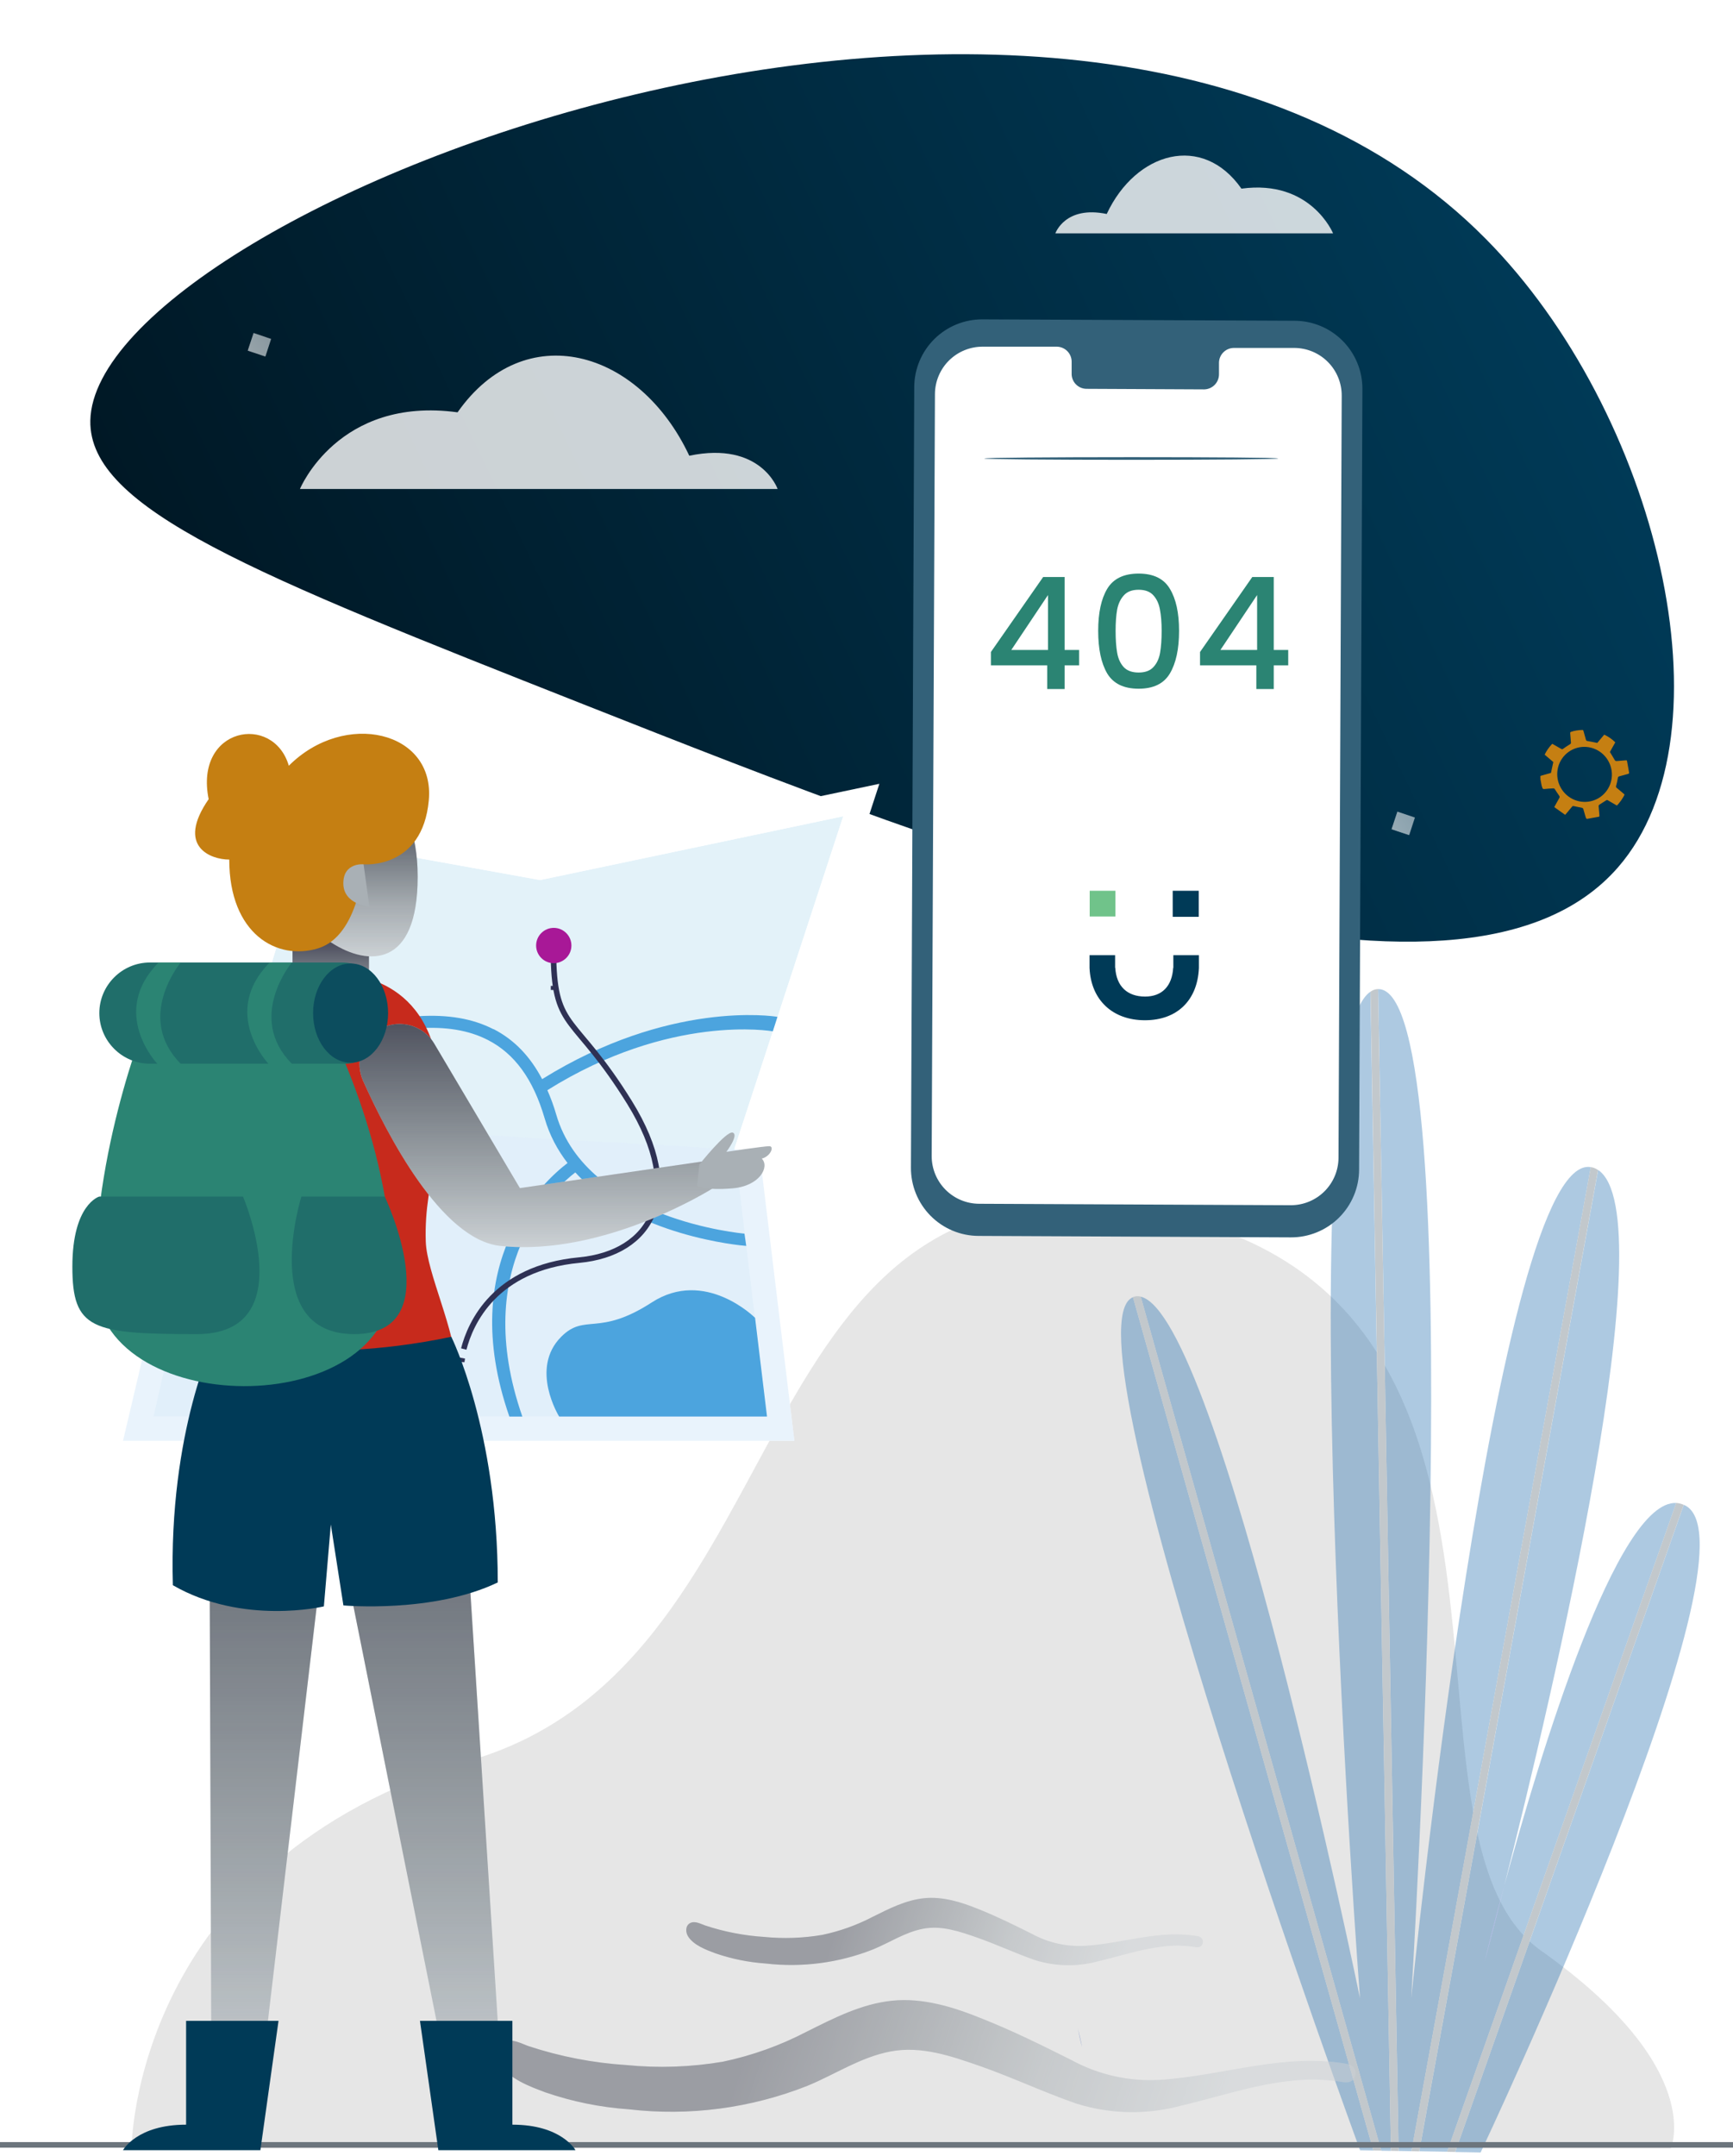 <svg width="156" height="194" viewBox="0 0 156 194" fill="none" xmlns="http://www.w3.org/2000/svg">
<path d="M11.843 193.334C11.843 193.334 11.843 167.471 42.468 158.368C73.094 149.257 65.806 101.822 104.088 109.122C142.37 116.423 123.775 164.951 138.726 175.529C153.677 186.114 150.394 193.334 150.394 193.334H11.843Z" fill="#E6E6E6"/>
<g clip-path="url(#clip0_2_28150)">
<path d="M127.057 193.569L143.201 105.02C134.756 103.57 127.036 179.799 127.036 179.799C127.036 179.799 132.629 89 124.074 89C124.067 89 124.06 89 124.053 89L125.897 193.549L127.057 193.569Z" fill="#1466A9" fill-opacity="0.35"/>
<path d="M130.268 193.624L150.894 135.24C145.549 134.981 138.637 157.81 135.419 169.646C134.335 173.919 133.624 176.572 133.624 176.572C133.624 176.572 134.3 173.782 135.419 169.646C139.749 152.546 149.969 109.368 143.857 105.273L127.761 193.576L130.275 193.617L130.268 193.624Z" fill="#1466A9" fill-opacity="0.35"/>
<path d="M135.412 169.652C134.287 173.782 133.617 176.579 133.617 176.579C133.617 176.579 134.335 173.926 135.412 169.652Z" fill="#A0ABE9"/>
<path d="M133.285 193.679C133.285 193.679 158.952 139.343 151.716 135.473C151.667 135.446 151.612 135.432 151.564 135.411L130.993 193.644L133.285 193.685V193.679Z" fill="#1466A9" fill-opacity="0.35"/>
<path d="M122.43 193.487L123.625 193.508L101.99 116.725C95.237 119.412 122.43 193.487 122.43 193.487Z" fill="#1466A9" fill-opacity="0.35"/>
<path d="M125.206 193.535L123.362 89.233C115.912 94.224 122.423 179.799 122.423 179.799C122.423 179.799 109.752 118.318 102.681 116.677L124.336 193.528L125.199 193.542L125.206 193.535Z" fill="#1466A9" fill-opacity="0.35"/>
<path d="M124.343 193.521L102.688 116.67C102.46 116.616 102.239 116.623 102.025 116.698C102.011 116.698 101.997 116.711 101.983 116.718L123.618 193.501L124.336 193.515L124.343 193.521Z" fill="#C2C8CC"/>
<path d="M125.896 193.549L124.053 89C123.811 89 123.583 89.082 123.369 89.233L125.206 193.535L125.896 193.549Z" fill="#C2C8CC"/>
<path d="M127.754 193.583L143.85 105.28C143.733 105.204 143.616 105.136 143.484 105.088C143.388 105.054 143.291 105.033 143.194 105.02L127.05 193.569L127.747 193.583H127.754Z" fill="#C2C8CC"/>
<path d="M130.993 193.638L151.564 135.405C151.343 135.309 151.115 135.254 150.887 135.24L130.261 193.624L130.986 193.638H130.993Z" fill="#C2C8CC"/>
<path d="M97.025 182.534C97.253 183.628 97.412 184.223 97.412 184.223C97.412 184.223 97.295 183.607 97.025 182.534Z" fill="#637ABE"/>
</g>
<path d="M8.131 37.851C7.983 45.792 22.879 51.674 52.494 63.366C87.352 77.129 131.34 94.497 145.653 78.04C156.187 65.927 149.224 37.119 133.727 21.475C96.809 -15.793 8.492 18.658 8.131 37.851Z" fill="url(#paint0_linear_2_28150)"/>
<path d="M143.941 73.489C143.986 73.453 143.98 73.398 143.966 73.261C143.942 73.016 143.917 72.772 143.901 72.527C143.899 72.488 143.931 72.432 143.965 72.41C144.163 72.278 144.37 72.159 144.568 72.026C144.629 71.985 144.667 71.973 144.734 72.013C145.003 72.174 145.276 72.328 145.545 72.483C145.761 72.299 146.163 71.723 146.237 71.488C146.009 71.295 145.779 71.094 145.541 70.903C145.467 70.843 145.454 70.8 145.481 70.705C145.546 70.483 145.59 70.254 145.63 70.026C145.646 69.934 145.668 69.878 145.769 69.853C146.033 69.788 146.293 69.708 146.555 69.638C146.626 69.62 146.659 69.587 146.646 69.514C146.584 69.17 146.522 68.825 146.46 68.481C146.445 68.396 146.38 68.416 146.328 68.419C146.065 68.438 145.801 68.455 145.539 68.482C145.441 68.492 145.391 68.463 145.343 68.374C145.213 68.14 145.068 67.913 144.918 67.666L145.404 66.796C145.114 66.508 144.785 66.284 144.409 66.104L143.781 66.852C143.469 66.789 143.182 66.724 142.891 66.676C142.807 66.662 142.779 66.632 142.759 66.557C142.689 66.296 142.612 66.037 142.541 65.777C142.525 65.721 142.508 65.682 142.44 65.684C142.095 65.696 141.755 65.736 141.427 65.85C141.354 65.876 141.339 65.914 141.345 65.983C141.369 66.26 141.388 66.537 141.413 66.814C141.419 66.881 141.408 66.916 141.343 66.955C141.12 67.092 140.902 67.239 140.689 67.391C140.634 67.43 140.601 67.423 140.552 67.395C140.28 67.239 140.007 67.086 139.727 66.928C139.453 67.222 139.219 67.537 139.046 67.906L139.825 68.57L139.613 69.549C139.384 69.614 139.119 69.686 138.856 69.763C138.64 69.827 138.651 69.785 138.67 70.027C138.672 70.05 138.666 70.074 138.663 70.097L138.778 70.716C138.795 70.76 138.819 70.803 138.827 70.848C138.847 70.967 138.9 71.013 139.029 70.998C139.299 70.967 139.571 70.953 139.842 70.938C139.878 70.936 139.93 70.963 139.95 70.993C140.084 71.189 140.201 71.397 140.344 71.585C140.414 71.677 140.408 71.733 140.356 71.823C140.207 72.079 140.069 72.341 139.912 72.626L140.893 73.322C140.943 73.265 140.972 73.233 140.999 73.2C141.171 72.995 141.345 72.791 141.514 72.583C141.562 72.524 141.604 72.52 141.676 72.537C141.924 72.595 142.176 72.638 142.425 72.694C142.464 72.703 142.511 72.749 142.523 72.788C142.59 72.999 142.644 73.214 142.707 73.427C142.757 73.599 142.776 73.662 142.852 73.686L143.941 73.489ZM143.199 72.096C142.644 72.222 142.062 72.15 141.551 71.892C141.04 71.635 140.632 71.208 140.397 70.684C140.162 70.161 140.113 69.573 140.26 69.021C140.407 68.469 140.741 67.986 141.203 67.656C141.666 67.326 142.229 67.168 142.797 67.21C143.366 67.252 143.903 67.491 144.319 67.886C144.735 68.281 145.003 68.807 145.078 69.376C145.153 69.944 145.029 70.519 144.729 71.004C144.559 71.279 144.336 71.517 144.074 71.705C143.811 71.892 143.514 72.025 143.199 72.096Z" fill="#C57F12"/>
<g style="mix-blend-mode:hard-light" opacity="0.6">
<path d="M111.574 44.433L112.096 42.852L113.674 43.383L113.153 44.964L111.574 44.433Z" fill="#E6EBEE"/>
<path d="M111.574 44.433L112.096 42.852L113.674 43.383L113.153 44.964L111.574 44.433Z" fill="url(#paint1_linear_2_28150)"/>
</g>
<g style="mix-blend-mode:hard-light" opacity="0.6">
<path d="M125.269 74.615L125.79 73.034L127.368 73.564L126.847 75.146L125.269 74.615Z" fill="#E6EBEE"/>
<path d="M125.269 74.615L125.79 73.034L127.368 73.564L126.847 75.146L125.269 74.615Z" fill="url(#paint2_linear_2_28150)"/>
</g>
<g style="mix-blend-mode:hard-light" opacity="0.6">
<path d="M22.307 31.548L22.829 29.966L24.407 30.497L23.886 32.079L22.307 31.548Z" fill="#E6EBEE"/>
<path d="M22.307 31.548L22.829 29.966L24.407 30.497L23.886 32.079L22.307 31.548Z" fill="url(#paint3_linear_2_28150)"/>
</g>
<path d="M0 193H156" stroke="#6C757D" stroke-width="0.5"/>
<g style="mix-blend-mode:multiply" opacity="0.5">
<path fill-rule="evenodd" clip-rule="evenodd" d="M121.41 185.745C121.525 185.78 121.631 185.839 121.722 185.918C121.812 185.998 121.884 186.096 121.934 186.205C121.984 186.315 122.009 186.434 122.009 186.555C122.009 186.675 121.983 186.794 121.933 186.903C121.687 187.486 121.113 187.4 120.602 187.303C119.056 187.078 117.486 187.067 115.937 187.271C112.662 187.65 109.59 188.707 106.423 189.447C103.313 190.306 100.021 190.256 96.939 189.301C94 188.291 91.194 186.956 88.247 185.92C85.66 185.022 82.948 184.065 80.159 184.597C77.496 185.097 75.173 186.662 72.687 187.685C67.579 189.708 62.051 190.434 56.595 189.8C54.037 189.622 51.513 189.109 49.089 188.274C47.7 187.755 45.826 187.063 44.992 185.726C44.61 185.108 44.58 184.127 45.313 183.745C46.045 183.362 46.937 183.895 47.593 184.119C50.442 185.057 53.398 185.628 56.392 185.819C59.283 186.105 62.199 186.003 65.064 185.517C67.685 184.969 70.218 184.063 72.593 182.825C75.058 181.597 77.539 180.31 80.314 180.027C83.09 179.744 85.846 180.599 88.441 181.658C91.186 182.747 93.813 184.048 96.436 185.363C98.865 186.689 101.617 187.308 104.379 187.151C110.083 186.803 115.667 184.653 121.41 185.745Z" fill="#E6EBEE"/>
<path fill-rule="evenodd" clip-rule="evenodd" d="M121.41 185.745C121.525 185.78 121.631 185.839 121.722 185.918C121.812 185.998 121.884 186.096 121.934 186.205C121.984 186.315 122.009 186.434 122.009 186.555C122.009 186.675 121.983 186.794 121.933 186.903C121.687 187.486 121.113 187.4 120.602 187.303C119.056 187.078 117.486 187.067 115.937 187.271C112.662 187.65 109.59 188.707 106.423 189.447C103.313 190.306 100.021 190.256 96.939 189.301C94 188.291 91.194 186.956 88.247 185.92C85.66 185.022 82.948 184.065 80.159 184.597C77.496 185.097 75.173 186.662 72.687 187.685C67.579 189.708 62.051 190.434 56.595 189.8C54.037 189.622 51.513 189.109 49.089 188.274C47.7 187.755 45.826 187.063 44.992 185.726C44.61 185.108 44.58 184.127 45.313 183.745C46.045 183.362 46.937 183.895 47.593 184.119C50.442 185.057 53.398 185.628 56.392 185.819C59.283 186.105 62.199 186.003 65.064 185.517C67.685 184.969 70.218 184.063 72.593 182.825C75.058 181.597 77.539 180.31 80.314 180.027C83.09 179.744 85.846 180.599 88.441 181.658C91.186 182.747 93.813 184.048 96.436 185.363C98.865 186.689 101.617 187.308 104.379 187.151C110.083 186.803 115.667 184.653 121.41 185.745Z" fill="url(#paint4_linear_2_28150)" fill-opacity="0.8" style="mix-blend-mode:color-burn"/>
<path fill-rule="evenodd" clip-rule="evenodd" d="M121.41 185.745C121.525 185.78 121.631 185.839 121.722 185.918C121.812 185.998 121.884 186.096 121.934 186.205C121.984 186.315 122.009 186.434 122.009 186.555C122.009 186.675 121.983 186.794 121.933 186.903C121.687 187.486 121.113 187.4 120.602 187.303C119.056 187.078 117.486 187.067 115.937 187.271C112.662 187.65 109.59 188.707 106.423 189.447C103.313 190.306 100.021 190.256 96.939 189.301C94 188.291 91.194 186.956 88.247 185.92C85.66 185.022 82.948 184.065 80.159 184.597C77.496 185.097 75.173 186.662 72.687 187.685C67.579 189.708 62.051 190.434 56.595 189.8C54.037 189.622 51.513 189.109 49.089 188.274C47.7 187.755 45.826 187.063 44.992 185.726C44.61 185.108 44.58 184.127 45.313 183.745C46.045 183.362 46.937 183.895 47.593 184.119C50.442 185.057 53.398 185.628 56.392 185.819C59.283 186.105 62.199 186.003 65.064 185.517C67.685 184.969 70.218 184.063 72.593 182.825C75.058 181.597 77.539 180.31 80.314 180.027C83.09 179.744 85.846 180.599 88.441 181.658C91.186 182.747 93.813 184.048 96.436 185.363C98.865 186.689 101.617 187.308 104.379 187.151C110.083 186.803 115.667 184.653 121.41 185.745Z" fill="#2F3941" fill-opacity="0.15" style="mix-blend-mode:multiply"/>
</g>
<g style="mix-blend-mode:multiply" opacity="0.5">
<path fill-rule="evenodd" clip-rule="evenodd" d="M107.92 174.243C107.989 174.264 108.053 174.3 108.108 174.348C108.162 174.395 108.206 174.454 108.236 174.52C108.266 174.586 108.281 174.658 108.281 174.73C108.281 174.803 108.265 174.874 108.235 174.94C108.087 175.29 107.741 175.239 107.434 175.18C106.504 175.045 105.559 175.038 104.627 175.161C102.656 175.389 100.807 176.024 98.901 176.469C97.029 176.986 95.049 176.956 93.194 176.382C91.425 175.774 89.737 174.971 87.963 174.349C86.406 173.808 84.774 173.233 83.096 173.553C81.493 173.854 80.095 174.795 78.599 175.41C75.525 176.626 72.198 177.063 68.915 176.681C67.376 176.575 65.857 176.266 64.398 175.764C63.562 175.452 62.434 175.036 61.932 174.232C61.703 173.861 61.685 173.271 62.126 173.041C62.566 172.811 63.103 173.131 63.498 173.265C65.212 173.83 66.992 174.173 68.793 174.288C70.533 174.46 72.288 174.398 74.012 174.106C75.589 173.777 77.114 173.232 78.543 172.487C80.026 171.749 81.519 170.976 83.189 170.805C84.859 170.635 86.518 171.149 88.08 171.786C89.732 172.441 91.312 173.223 92.891 174.014C94.353 174.811 96.009 175.183 97.671 175.089C101.104 174.879 104.465 173.587 107.92 174.243Z" fill="#E6EBEE"/>
<path fill-rule="evenodd" clip-rule="evenodd" d="M107.92 174.243C107.989 174.264 108.053 174.3 108.108 174.348C108.162 174.395 108.206 174.454 108.236 174.52C108.266 174.586 108.281 174.658 108.281 174.73C108.281 174.803 108.265 174.874 108.235 174.94C108.087 175.29 107.741 175.239 107.434 175.18C106.504 175.045 105.559 175.038 104.627 175.161C102.656 175.389 100.807 176.024 98.901 176.469C97.029 176.986 95.049 176.956 93.194 176.382C91.425 175.774 89.737 174.971 87.963 174.349C86.406 173.808 84.774 173.233 83.096 173.553C81.493 173.854 80.095 174.795 78.599 175.41C75.525 176.626 72.198 177.063 68.915 176.681C67.376 176.575 65.857 176.266 64.398 175.764C63.562 175.452 62.434 175.036 61.932 174.232C61.703 173.861 61.685 173.271 62.126 173.041C62.566 172.811 63.103 173.131 63.498 173.265C65.212 173.83 66.992 174.173 68.793 174.288C70.533 174.46 72.288 174.398 74.012 174.106C75.589 173.777 77.114 173.232 78.543 172.487C80.026 171.749 81.519 170.976 83.189 170.805C84.859 170.635 86.518 171.149 88.08 171.786C89.732 172.441 91.312 173.223 92.891 174.014C94.353 174.811 96.009 175.183 97.671 175.089C101.104 174.879 104.465 173.587 107.92 174.243Z" fill="url(#paint5_linear_2_28150)" fill-opacity="0.8" style="mix-blend-mode:color-burn"/>
<path fill-rule="evenodd" clip-rule="evenodd" d="M107.92 174.243C107.989 174.264 108.053 174.3 108.108 174.348C108.162 174.395 108.206 174.454 108.236 174.52C108.266 174.586 108.281 174.658 108.281 174.73C108.281 174.803 108.265 174.874 108.235 174.94C108.087 175.29 107.741 175.239 107.434 175.18C106.504 175.045 105.559 175.038 104.627 175.161C102.656 175.389 100.807 176.024 98.901 176.469C97.029 176.986 95.049 176.956 93.194 176.382C91.425 175.774 89.737 174.971 87.963 174.349C86.406 173.808 84.774 173.233 83.096 173.553C81.493 173.854 80.095 174.795 78.599 175.41C75.525 176.626 72.198 177.063 68.915 176.681C67.376 176.575 65.857 176.266 64.398 175.764C63.562 175.452 62.434 175.036 61.932 174.232C61.703 173.861 61.685 173.271 62.126 173.041C62.566 172.811 63.103 173.131 63.498 173.265C65.212 173.83 66.992 174.173 68.793 174.288C70.533 174.46 72.288 174.398 74.012 174.106C75.589 173.777 77.114 173.232 78.543 172.487C80.026 171.749 81.519 170.976 83.189 170.805C84.859 170.635 86.518 171.149 88.08 171.786C89.732 172.441 91.312 173.223 92.891 174.014C94.353 174.811 96.009 175.183 97.671 175.089C101.104 174.879 104.465 173.587 107.92 174.243Z" fill="#2F3941" fill-opacity="0.15" style="mix-blend-mode:multiply"/>
</g>
<path d="M41.063 123.238L45.351 190.417H41.011L29.735 134.154L23.108 190.417H19.04L18.812 123.238H41.063Z" fill="#E6EBEE"/>
<path d="M41.063 123.238L45.351 190.417H41.011L29.735 134.154L23.108 190.417H19.04L18.812 123.238H41.063Z" fill="url(#paint6_linear_2_28150)" fill-opacity="0.8"/>
<path d="M41.063 123.238L45.351 190.417H41.011L29.735 134.154L23.108 190.417H19.04L18.812 123.238H41.063Z" fill="#2F3941" fill-opacity="0.15"/>
<path d="M66.124 103.327L66.183 103.805L69.044 127.461H13.81L19.121 104.106L27.882 75.449L48.198 79.112L48.625 79.186L49.036 79.097L75.907 73.448L66.278 102.863L66.124 103.327Z" fill="#E3F2F9"/>
<path d="M11.074 129.645L17.003 103.547L26.352 72.956L48.581 76.964L79.158 70.528L68.353 103.547L71.508 129.645H11.074ZM49.037 79.097L48.617 79.186L48.198 79.112L27.882 75.449L19.121 104.106L13.81 127.461H69.044L66.183 103.812L66.124 103.334L66.271 102.871L75.907 73.448L49.044 79.105L49.037 79.097Z" fill="white"/>
<path d="M29.772 92.257C31.67 92.257 33.215 90.712 33.215 88.814V83.077H26.33V88.814C26.33 90.712 27.874 92.257 29.772 92.257Z" fill="#E6EBEE"/>
<path d="M29.772 92.257C31.67 92.257 33.215 90.712 33.215 88.814V83.077H26.33V88.814C26.33 90.712 27.874 92.257 29.772 92.257Z" fill="#2F3941" fill-opacity="0.15"/>
<path d="M29.772 92.257C31.67 92.257 33.215 90.712 33.215 88.814V83.077H26.33V88.814C26.33 90.712 27.874 92.257 29.772 92.257Z" fill="url(#paint7_linear_2_28150)" fill-opacity="0.8"/>
<g style="mix-blend-mode:multiply" opacity="0.7">
<path d="M17.907 100.605L44.3 102.179L68.353 103.547L71.508 129.645H11.074L17.907 100.605Z" fill="#E0EEFB"/>
</g>
<path d="M44.432 92.602C46.278 93.551 47.72 95.044 48.801 97.104C60.202 90.013 69.596 91.425 69.985 91.499L69.566 92.801C69.471 92.786 60.342 91.175 49.272 98.097C49.573 98.781 49.846 99.509 50.074 100.304C52.839 109.756 66.874 110.991 67.014 111.006L67.175 112.109C66.675 112.073 57.017 111.227 51.788 105.497C49.912 106.931 42.269 113.838 47.021 127.468H45.852C40.982 113.485 48.956 106.276 51.089 104.651C50.191 103.489 49.47 102.157 49.022 100.613C47.999 97.119 46.33 94.816 43.917 93.581C40.504 91.823 35.553 92.176 28.352 94.699L27.992 93.669C35.495 91.043 40.717 90.712 44.417 92.61L44.432 92.602Z" fill="#4CA4DE"/>
<path d="M67.97 118.582C67.97 118.582 63.476 114.081 58.665 117.199C53.855 120.311 52.663 118.141 50.522 120.281C47.654 123.15 50.331 127.461 50.331 127.461H69.044L67.97 118.582Z" fill="#4CA4DE"/>
<path d="M27.396 96.471L20.519 110.594C20.055 111.55 19.18 112.242 18.143 112.47C15.833 112.985 13.634 111.109 13.899 108.755C14.7 101.591 20.96 91.918 20.96 91.918L27.396 96.471Z" fill="#F3A9B8"/>
<path d="M41.563 122.562C41.563 122.562 41.571 122.429 41.615 122.201" stroke="#2E3154" stroke-width="0.5" stroke-miterlimit="10"/>
<path d="M41.746 121.389C42.343 119.075 44.519 114.106 52.146 113.386C58.615 112.771 61.794 107.479 56.668 99.201C51.733 91.238 49.956 92.792 49.823 86.157" stroke="#2E3154" stroke-width="0.5" stroke-miterlimit="10"/>
<path d="M49.831 89.079C49.831 88.961 49.831 88.836 49.831 88.711" stroke="#2E3154" stroke-width="0.5" stroke-miterlimit="10"/>
<path d="M51.437 85.081C51.437 85.956 50.724 86.67 49.848 86.67C48.973 86.67 48.26 85.956 48.26 85.081C48.26 84.206 48.973 83.492 49.848 83.492C50.724 83.492 51.437 84.206 51.437 85.081Z" fill="#A81897"/>
<path d="M32.486 69.675C32.486 69.675 37.598 70.646 37.598 78.899C37.598 87.152 33.089 86.909 29.882 84.85C26.675 82.783 25.175 77.685 27.374 72.956C29.581 68.219 32.486 69.675 32.486 69.675Z" fill="#E6EBEE"/>
<path d="M32.486 69.675C32.486 69.675 37.598 70.646 37.598 78.899C37.598 87.152 33.089 86.909 29.882 84.85C26.675 82.783 25.175 77.685 27.374 72.956C29.581 68.219 32.486 69.675 32.486 69.675Z" fill="url(#paint8_linear_2_28150)" fill-opacity="0.8"/>
<path d="M32.486 69.675C32.486 69.675 37.598 70.646 37.598 78.899C37.598 87.152 33.089 86.909 29.882 84.85C26.675 82.783 25.175 77.685 27.374 72.956C29.581 68.219 32.486 69.675 32.486 69.675Z" fill="#2F3941" fill-opacity="0.15"/>
<path d="M30.258 87.667C30.258 87.667 38.01 87.159 39.393 95.831C40.519 102.908 38.128 105.739 38.327 111.72C38.422 114.573 41.056 119.811 41.056 123.231H18.805C18.805 123.231 19.43 119.664 21.239 111.72C21.71 109.653 20.629 107.188 19.805 104.437C15.87 91.367 24.116 87.667 30.25 87.667H30.258Z" fill="#C72A1C"/>
<path d="M32.729 77.773C32.729 77.773 38.025 78.266 38.599 72.021C39.18 65.776 31.03 63.864 25.999 68.903C24.608 64.158 17.474 65.431 18.783 71.911C15.819 76.192 18.981 77.347 20.637 77.347C20.637 84.055 24.954 86.482 28.654 85.328C32.354 84.173 32.729 77.781 32.729 77.781V77.773Z" fill="#C57F12"/>
<path d="M39.092 93.912L46.8 106.909L63.689 104.445L64.145 106.938C64.145 106.938 54.391 113.117 45.028 112.109C39.702 111.536 34.833 102.062 32.678 97.236C31.971 95.647 32.486 93.779 33.913 92.786C35.635 91.587 38.018 92.102 39.092 93.912Z" fill="#E6EBEE"/>
<path d="M39.092 93.912L46.8 106.909L63.689 104.445L64.145 106.938C64.145 106.938 54.391 113.117 45.028 112.109C39.702 111.536 34.833 102.062 32.678 97.236C31.971 95.647 32.486 93.779 33.913 92.786C35.635 91.587 38.018 92.102 39.092 93.912Z" fill="url(#paint9_linear_2_28150)" fill-opacity="0.8"/>
<path d="M39.092 93.912L46.8 106.909L63.689 104.445L64.145 106.938C64.145 106.938 54.391 113.117 45.028 112.109C39.702 111.536 34.833 102.062 32.678 97.236C31.971 95.647 32.486 93.779 33.913 92.786C35.635 91.587 38.018 92.102 39.092 93.912Z" fill="#2F3941" fill-opacity="0.15"/>
<path d="M32.729 77.773C32.729 77.773 30.905 77.582 30.905 79.487C30.905 81.392 33.251 81.591 33.251 81.591L32.729 77.773Z" fill="#A9B0B5"/>
<path d="M40.622 120.281C40.622 120.281 44.807 128.674 44.807 142.392C38.981 145.188 30.912 144.459 30.912 144.459L29.779 137.177L29.154 144.548C29.154 144.548 21.872 146.284 15.561 142.642C15.164 128.682 19.393 120.289 19.393 120.289C19.393 120.289 27.337 123.062 40.629 120.289L40.622 120.281Z" fill="#003A57"/>
<path d="M46.124 191.189V181.841H37.804L39.459 193.477H51.802C51.802 193.477 50.559 191.182 46.124 191.182V191.189Z" fill="#003A57"/>
<path d="M16.753 191.189V181.841H25.072L23.439 193.477H11.074C11.074 193.477 12.317 191.182 16.753 191.182V191.189Z" fill="#003A57"/>
<path d="M28.683 90.609C28.683 90.609 35.326 102.26 35.326 115.14C35.326 128.02 8.544 127.828 8.544 115.14C8.544 102.451 13.634 90.609 13.634 90.609H28.683Z" fill="#2B8473"/>
<path d="M31.015 95.714H13.494C10.986 95.714 8.941 93.662 8.941 91.161C8.941 88.652 10.993 86.608 13.494 86.608H30.795C32.935 86.608 34.686 88.358 34.686 90.499V92.051C34.686 94.066 33.031 95.721 31.015 95.721V95.714Z" fill="#206E6A"/>
<path d="M34.634 107.667C34.634 107.667 40.526 120.046 31.891 120.046C23.255 120.046 27.131 107.667 27.131 107.667H34.634Z" fill="#206E6A"/>
<path d="M21.872 107.667C21.872 107.667 27.183 120.046 17.716 120.046C8.25 120.046 6.514 119.612 6.514 113.978C6.514 108.343 8.941 107.667 8.941 107.667H21.872Z" fill="#206E6A"/>
<path d="M34.936 91.161C34.936 93.625 33.428 95.626 31.559 95.626C29.691 95.626 28.183 93.625 28.183 91.161C28.183 88.697 29.691 86.696 31.559 86.696C33.428 86.696 34.936 88.697 34.936 91.161Z" fill="#0C4D5E"/>
<path d="M26.271 86.608C26.271 86.608 22.137 91.543 26.271 95.721H24.167C24.167 95.721 19.805 91.131 24.277 86.608" fill="#2B8473"/>
<path d="M16.267 86.608C16.267 86.608 12.133 91.543 16.267 95.721H14.163C14.163 95.721 9.801 91.131 14.274 86.608" fill="#2B8473"/>
<path d="M62.946 104.798C62.946 104.798 65.388 101.716 65.962 101.915C66.536 102.12 65.388 103.643 65.388 103.643C65.388 103.643 68.779 103.136 69.25 103.136C69.721 103.136 69.382 104.048 68.573 104.254C69.302 104.982 68.404 106.725 65.933 106.931C63.461 107.137 62.748 106.725 62.748 106.725L62.953 104.791L62.946 104.798Z" fill="#A9B0B5"/>
<g opacity="0.8" clip-path="url(#clip1_2_28150)">
<path d="M27 44H70C70 44 68.494 39.668 62.047 41.007C57.529 31.395 47.208 28.521 41.189 37.102C30.44 35.638 27 44 27 44Z" fill="white"/>
</g>
<g opacity="0.8" clip-path="url(#clip2_2_28150)">
<path d="M120 21H95C95 21 95.876 18.473 99.624 19.254C102.251 13.647 108.251 11.971 111.751 16.976C118 16.122 120 21 120 21Z" fill="white"/>
</g>
<g filter="url(#filter0_d_2_28150)">
<path d="M116.19 106.604L88.092 106.473C87.288 106.471 86.492 106.311 85.75 106C85.008 105.69 84.335 105.236 83.769 104.665C83.203 104.094 82.755 103.416 82.451 102.672C82.148 101.927 81.995 101.13 82 100.325L82.298 30.078C82.302 29.275 82.465 28.481 82.776 27.741C83.088 27.001 83.542 26.33 84.113 25.765C84.684 25.201 85.36 24.754 86.104 24.451C86.847 24.149 87.643 23.995 88.446 24L116.544 24.126C118.165 24.132 119.717 24.781 120.86 25.93C122.003 27.079 122.643 28.634 122.641 30.255L122.342 100.507C122.34 101.312 122.179 102.108 121.868 102.85C121.557 103.592 121.103 104.266 120.532 104.832C119.96 105.399 119.282 105.847 118.537 106.151C117.792 106.455 116.995 106.609 116.19 106.604Z" fill="#336179"/>
<path d="M116.507 26.571H111.058C110.881 26.573 110.706 26.611 110.543 26.681C110.38 26.751 110.233 26.853 110.11 26.98C109.986 27.107 109.889 27.257 109.824 27.422C109.759 27.587 109.727 27.763 109.73 27.94V28.927C109.734 29.285 109.597 29.63 109.349 29.887C109.1 30.144 108.761 30.293 108.403 30.301L97.78 30.25C97.601 30.246 97.425 30.206 97.263 30.134C97.1 30.061 96.953 29.956 96.83 29.826C96.708 29.696 96.613 29.543 96.551 29.376C96.488 29.209 96.459 29.031 96.466 28.853V27.856C96.472 27.678 96.443 27.5 96.38 27.334C96.318 27.167 96.223 27.014 96.1 26.884C95.978 26.754 95.832 26.65 95.669 26.577C95.507 26.504 95.331 26.464 95.153 26.459H93.234H88.465C87.903 26.456 87.346 26.564 86.825 26.776C86.305 26.988 85.831 27.301 85.431 27.696C85.032 28.091 84.714 28.562 84.496 29.08C84.278 29.598 84.164 30.154 84.161 30.716L83.868 99.287C83.865 100.422 84.314 101.512 85.115 102.318C85.915 103.123 87.003 103.577 88.139 103.581L116.181 103.711C117.316 103.716 118.407 103.271 119.215 102.473C120.022 101.675 120.48 100.59 120.489 99.454L120.778 30.884C120.782 30.32 120.675 29.76 120.462 29.238C120.25 28.715 119.936 28.24 119.539 27.839C119.142 27.439 118.67 27.12 118.15 26.902C117.629 26.685 117.071 26.572 116.507 26.571Z" fill="white"/>
<path d="M115.059 36.519C115.059 36.589 109.134 36.64 101.832 36.64C94.529 36.64 88.6 36.589 88.6 36.519C88.6 36.449 94.524 36.398 101.832 36.398C109.139 36.398 115.059 36.44 115.059 36.519Z" fill="#336179"/>
</g>
<path d="M89.199 59.872V58.668L93.903 51.92H95.835V58.486H97.137V59.872H95.835V62H94.267V59.872H89.199ZM94.337 53.544L91.033 58.486H94.337V53.544ZM98.856 56.764C98.856 55.149 99.126 53.889 99.668 52.984C100.218 52.069 101.161 51.612 102.496 51.612C103.83 51.612 104.768 52.069 105.31 52.984C105.86 53.889 106.136 55.149 106.136 56.764C106.136 58.397 105.86 59.676 105.31 60.6C104.768 61.515 103.83 61.972 102.496 61.972C101.161 61.972 100.218 61.515 99.668 60.6C99.126 59.676 98.856 58.397 98.856 56.764ZM104.568 56.764C104.568 56.008 104.516 55.369 104.414 54.846C104.32 54.323 104.124 53.899 103.826 53.572C103.527 53.236 103.084 53.068 102.496 53.068C101.908 53.068 101.464 53.236 101.166 53.572C100.867 53.899 100.666 54.323 100.564 54.846C100.47 55.369 100.424 56.008 100.424 56.764C100.424 57.548 100.47 58.206 100.564 58.738C100.657 59.27 100.853 59.699 101.152 60.026C101.46 60.353 101.908 60.516 102.496 60.516C103.084 60.516 103.527 60.353 103.826 60.026C104.134 59.699 104.334 59.27 104.428 58.738C104.521 58.206 104.568 57.548 104.568 56.764ZM108.024 59.872V58.668L112.728 51.92H114.66V58.486H115.962V59.872H114.66V62H113.092V59.872H108.024ZM113.162 53.544L109.858 58.486H113.162V53.544Z" fill="#2B8473"/>
<path d="M105.621 85.951L105.621 87.087L105.607 87.087C105.508 88.736 104.598 89.673 103.078 89.673C101.458 89.673 100.492 88.736 100.393 87.087L100.379 87.087L100.379 85.951L98.077 85.951L98.077 87.087L98.077 87.102C98.205 89.972 100.137 91.804 103.064 91.804C105.962 91.804 107.795 90.014 107.923 87.102L107.923 85.951L105.621 85.951Z" fill="#003A57"/>
<path d="M100.407 80.154L98.091 80.154L98.091 82.47L100.407 82.47L100.407 80.154Z" fill="#70C38A"/>
<path d="M107.909 80.154L105.564 80.154L105.564 82.498L107.909 82.498L107.909 80.154Z" fill="#003A57"/>
<defs>
<filter id="filter0_d_2_28150" x="67.789" y="14.526" width="69.063" height="111.027" filterUnits="userSpaceOnUse" color-interpolation-filters="sRGB">
<feFlood flood-opacity="0" result="BackgroundImageFix"/>
<feColorMatrix in="SourceAlpha" type="matrix" values="0 0 0 0 0 0 0 0 0 0 0 0 0 0 0 0 0 0 127 0" result="hardAlpha"/>
<feOffset dy="4.737"/>
<feGaussianBlur stdDeviation="7.106"/>
<feColorMatrix type="matrix" values="0 0 0 0 0 0 0 0 0 0 0 0 0 0 0 0 0 0 0.176 0"/>
<feBlend mode="normal" in2="BackgroundImageFix" result="effect1_dropShadow_2_28150"/>
<feBlend mode="normal" in="SourceGraphic" in2="effect1_dropShadow_2_28150" result="shape"/>
</filter>
<linearGradient id="paint0_linear_2_28150" x1="3.935" y1="31.066" x2="116.438" y2="-22.943" gradientUnits="userSpaceOnUse">
<stop stop-color="#001825"/>
<stop offset="1" stop-color="#003A57"/>
</linearGradient>
<linearGradient id="paint1_linear_2_28150" x1="113.849" y1="43.893" x2="112.054" y2="44.957" gradientUnits="userSpaceOnUse">
<stop stop-color="white" stop-opacity="0"/>
<stop offset="1" stop-color="white" stop-opacity="0.8"/>
</linearGradient>
<linearGradient id="paint2_linear_2_28150" x1="127.544" y1="74.074" x2="125.748" y2="75.139" gradientUnits="userSpaceOnUse">
<stop stop-color="white" stop-opacity="0"/>
<stop offset="1" stop-color="white" stop-opacity="0.8"/>
</linearGradient>
<linearGradient id="paint3_linear_2_28150" x1="24.583" y1="31.007" x2="22.787" y2="32.072" gradientUnits="userSpaceOnUse">
<stop stop-color="white" stop-opacity="0"/>
<stop offset="1" stop-color="white" stop-opacity="0.8"/>
</linearGradient>
<linearGradient id="paint4_linear_2_28150" x1="55.686" y1="182.966" x2="106.44" y2="200.04" gradientUnits="userSpaceOnUse">
<stop offset="0.214" stop-color="#323444"/>
<stop offset="0.688" stop-color="#2F3941" stop-opacity="0.292"/>
<stop offset="1" stop-color="#2F3941" stop-opacity="0"/>
</linearGradient>
<linearGradient id="paint5_linear_2_28150" x1="68.368" y1="172.572" x2="98.906" y2="182.854" gradientUnits="userSpaceOnUse">
<stop offset="0.214" stop-color="#323444"/>
<stop offset="0.688" stop-color="#2F3941" stop-opacity="0.292"/>
<stop offset="1" stop-color="#2F3941" stop-opacity="0"/>
</linearGradient>
<linearGradient id="paint6_linear_2_28150" x1="32.082" y1="123.238" x2="32.082" y2="190.417" gradientUnits="userSpaceOnUse">
<stop stop-color="#323444"/>
<stop offset="0.724" stop-color="#2F3941" stop-opacity="0.292"/>
<stop offset="0.995" stop-color="#2F3941" stop-opacity="0"/>
</linearGradient>
<linearGradient id="paint7_linear_2_28150" x1="29.772" y1="92.257" x2="29.772" y2="83.077" gradientUnits="userSpaceOnUse">
<stop stop-color="#2F3941" stop-opacity="0"/>
<stop offset="0.266" stop-color="#2F3941" stop-opacity="0.292"/>
<stop offset="0.781" stop-color="#323244"/>
</linearGradient>
<linearGradient id="paint8_linear_2_28150" x1="31.966" y1="69.464" x2="31.966" y2="86.058" gradientUnits="userSpaceOnUse">
<stop offset="0.245" stop-color="#323444"/>
<stop offset="0.724" stop-color="#2F3941" stop-opacity="0.292"/>
<stop offset="0.995" stop-color="#2F3941" stop-opacity="0"/>
</linearGradient>
<linearGradient id="paint9_linear_2_28150" x1="48.254" y1="92.138" x2="48.254" y2="112.22" gradientUnits="userSpaceOnUse">
<stop stop-color="#323444"/>
<stop offset="0.724" stop-color="#2F3941" stop-opacity="0.292"/>
<stop offset="0.995" stop-color="#2F3941" stop-opacity="0"/>
</linearGradient>
<clipPath id="clip0_2_28150">
<rect width="152" height="105" fill="white" transform="translate(1 89)"/>
</clipPath>
<clipPath id="clip1_2_28150">
<rect width="43" height="12" fill="white" transform="translate(27 32)"/>
</clipPath>
<clipPath id="clip2_2_28150">
<rect width="25" height="7" fill="white" transform="matrix(-1 0 0 1 120 14)"/>
</clipPath>
</defs>
</svg>
